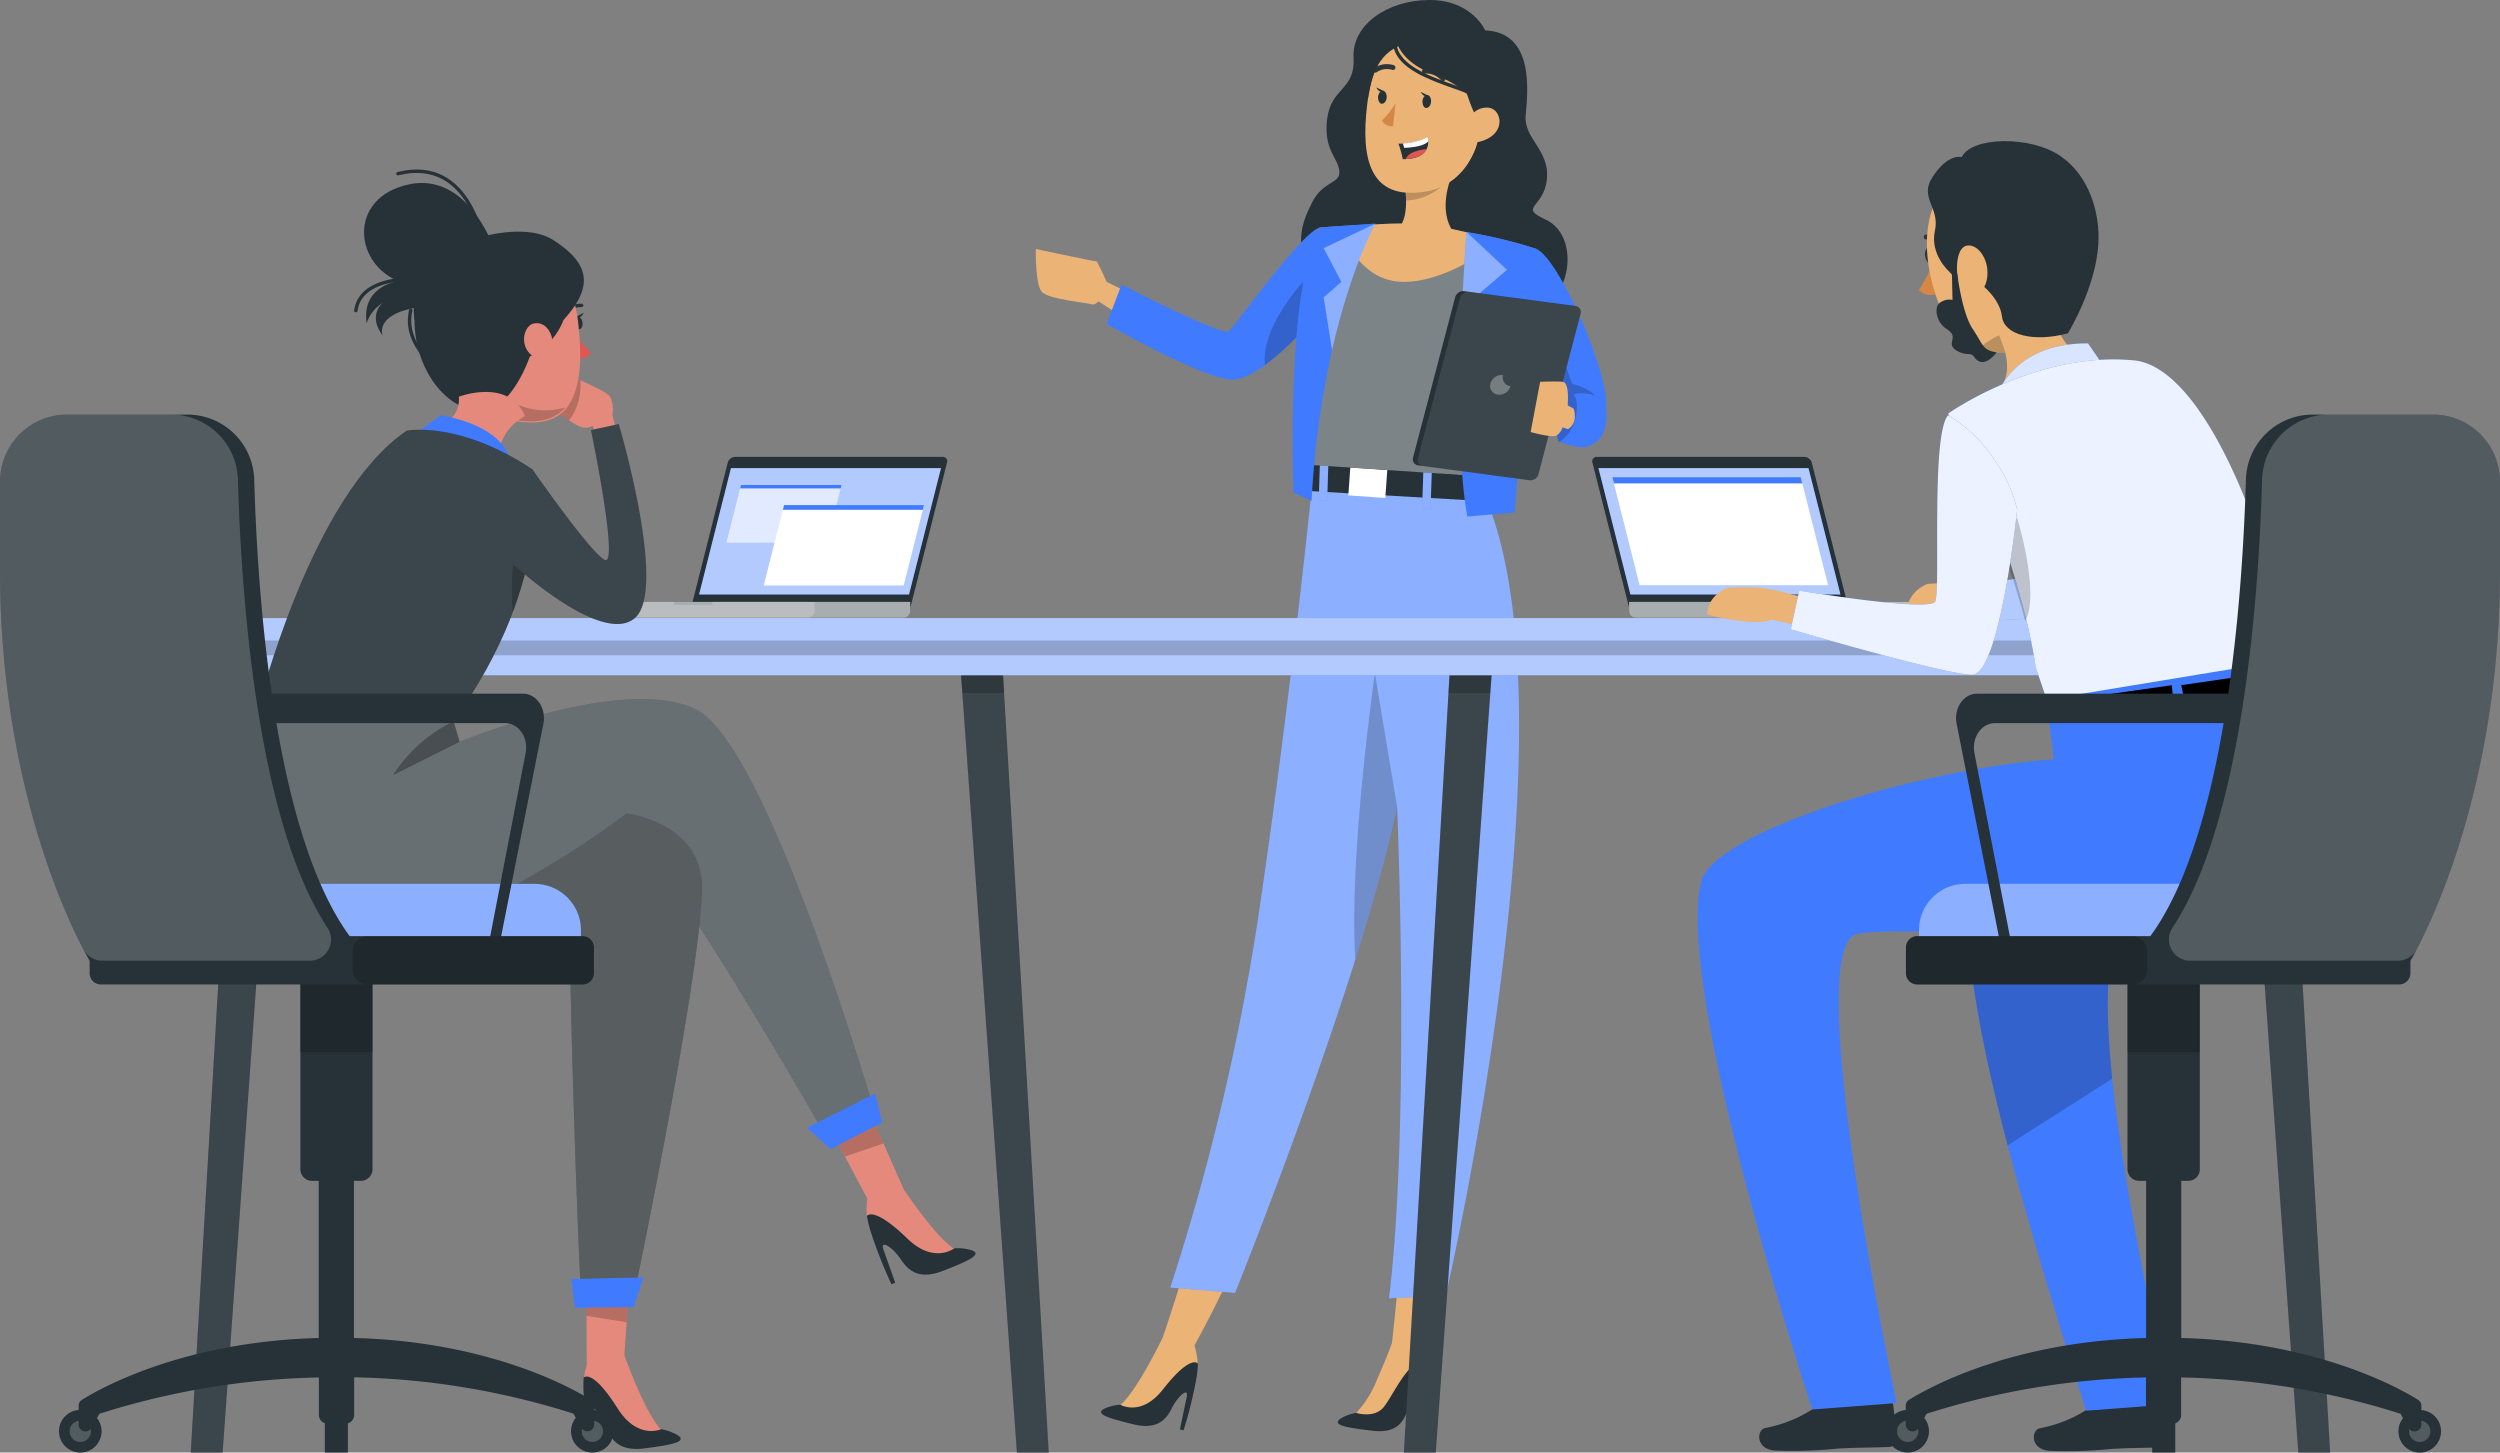 <svg xmlns="http://www.w3.org/2000/svg" viewBox="0 0 366.22 212.78"><rect x="0" y="0" width="366.22" height="212.78" fill="#808080" stroke="none"/><defs><style>.cls-1{fill:#ebb376;}.cls-2{fill:#263238;}.cls-3{fill:#407bff;}.cls-14,.cls-21,.cls-4{opacity:0.2;}.cls-13,.cls-14,.cls-15,.cls-16,.cls-23,.cls-24,.cls-4,.cls-5{isolation:isolate;}.cls-11,.cls-12,.cls-13,.cls-14,.cls-15,.cls-16,.cls-17,.cls-19,.cls-20,.cls-21,.cls-23,.cls-5,.cls-6{fill:#fff;}.cls-5{opacity:0.4;}.cls-7{fill:#d58745;}.cls-10,.cls-25,.cls-8{fill:none;}.cls-8{stroke:#2e353a;stroke-width:0.72px;}.cls-25,.cls-8{stroke-linecap:round;stroke-linejoin:round;}.cls-9{fill:#de5753;}.cls-10,.cls-25{stroke:#263238;stroke-width:0.5px;}.cls-10{stroke-miterlimit:10;}.cls-11,.cls-16{opacity:0.1;}.cls-12,.cls-23,.cls-24{opacity:0.3;}.cls-13,.cls-17{opacity:0.6;}.cls-18{fill:#2e353a;}.cls-19{opacity:0.8;}.cls-20{opacity:0.9;}.cls-22{fill:#e4897b;}</style></defs><title>Asset 1departments</title><g id="Layer_2" data-name="Layer 2"><g id="Character_1" data-name="Character 1"><path class="cls-1" d="M166.76,43.57l-4.65-2.28s-1.38-3.06-1.48-3-8.9-1.81-8.9-1.81-.1,5.19.89,6.29,7,1.62,7.32,1.81,1-.43,1-.43l4.94,3.25Z"/><path class="cls-2" d="M217.56,4.45S215.64,0,209.41,0,198,3.71,198.28,8.46s-3.26,4.3-3.86,8.9,1.63,5.78,1.78,7.71-2.37,1.34-4,4.6-3.71,7.86,3.26,13.94,26.7,5,31,1.34,4.15-10.83,0-12.76-.3-1.63.14-5.93-3.41-5.94-3.11-9.35S224.83,4.75,217.56,4.45Z"/><path class="cls-3" d="M193.35,33.32V45.55s-1,1.31-2.62,3a40,40,0,0,1-5.42,4.94c-1.87,1.36-3.76,2.29-5.29,2.09-4.85-.62-17.91-8.13-17.91-8.13l2.18-5.76s14.83,7.63,15.73,6.84S190.66,34,193.35,33.32Z"/><path class="cls-4" d="M190.73,48.54a40,40,0,0,1-5.42,4.94c-.7-5.46,5.56-12.19,5.56-12.19S191,44.79,190.73,48.54Z"/><path class="cls-1" d="M195.07,77.62s-8.13,43.32-10.3,61.11c-2.83,23.2-14.42,57.15-14.42,57.15l4.63,1.19s16.34-28.84,19.52-54.8c13-26.52,14-59.19,14-59.19Z"/><path class="cls-2" d="M161.72,206.38a6.8,6.8,0,0,1,2.38-.61h0s2.85-1.67,5.67-8.19l3.18,0a2.63,2.63,0,0,1,2.44,1.75,1.64,1.64,0,0,1,.09.44,17.62,17.62,0,0,1-.25,2.29,62.79,62.79,0,0,1-1.85,7.47l-.54-.14,1-4.74c.32-1.61-1.37,0-2.15,1.57s-2,3.26-5.5,2.46C162.09,207.7,160.44,207.11,161.72,206.38Z"/><path class="cls-1" d="M203.51,76.93s1,44.06,2.56,61.91c2,23.29-2.28,58.9-2.28,58.9l4.78.21s10-31.6,7.76-57.65c7.21-28.64,1.47-60.81,1.47-60.81Z"/><path class="cls-2" d="M196.35,207.83a6.47,6.47,0,0,1,2.3-.86h0s2.65-2,4.75-8.76l3.15-.36a2.63,2.63,0,0,1,2.62,1.48,1.47,1.47,0,0,1,.13.42,16.06,16.06,0,0,1,0,2.3,63.91,63.91,0,0,1-1,7.63l-.55-.08.46-4.81c.15-1.64-1.36.09-2,1.79s-1.62,3.45-5.19,3C196.85,209.1,195.15,208.7,196.35,207.83Z"/><path class="cls-1" d="M170.35,195.88s-4,8.29-6.25,9.89c0,0,3.06,1.83,6.25-2.23,4.12-5.26,5.13-3.79,5.13-3.79a15.16,15.16,0,0,0-.5-2.68C174.36,195.38,170.35,195.88,170.35,195.88Z"/><path class="cls-1" d="M204.27,195.81s-1.12,3.07-2.62,6.44a14.64,14.64,0,0,1-3,4.72s2.6.84,4-.79,3.81-7.53,6.51-6.85a6.47,6.47,0,0,0-.6-1.38C208.16,197.28,204.27,195.81,204.27,195.81Z"/><path class="cls-3" d="M192.28,70.39s-3.21,32.07-8,64.22a340.92,340.92,0,0,1-12.86,54l9.49.79s18.2-45.1,23.74-71.21c0,0,2,46.29-1.19,72l8.31-.39s20.27-87.11,5.14-118.49Z"/><path class="cls-5" d="M211.78,189.8l-8.31.39c3.16-25.71,1.19-72,1.19-72-1.4,6.59-3.61,14.39-6.12,22.36-7.45,23.64-17.62,48.85-17.62,48.85l-9.49-.79a339.94,339.94,0,0,0,12.85-54c4.79-32.15,8-64.22,8-64.22l24.63.93C232.05,102.69,211.78,189.8,211.78,189.8Z"/><path class="cls-4" d="M204.66,118.19c-1.4,6.59-3.61,14.39-6.12,22.36-1-15,2.86-41.94,2.86-41.94Z"/><polygon class="cls-2" points="216.87 69.76 216.94 73.38 192.16 71.95 192.07 67.67 216.87 69.76"/><rect class="cls-6" x="197.66" y="68.63" width="5.43" height="4.12" transform="translate(395.28 155.3) rotate(-175.97)"/><rect class="cls-3" x="208.43" y="68.41" width="1.23" height="6.26" transform="translate(415.68 149.76) rotate(-178.16)"/><rect class="cls-5" x="208.43" y="68.41" width="1.23" height="6.26" transform="translate(415.68 149.76) rotate(-178.16)"/><rect class="cls-3" x="193.28" y="67.03" width="1.23" height="6.26" transform="translate(385.44 146.51) rotate(-178.16)"/><rect class="cls-5" x="193.28" y="67.03" width="1.23" height="6.26" transform="translate(385.44 146.51) rotate(-178.16)"/><path class="cls-2" d="M192.12,68.12l24.75,1.64c.39-6.15.83-8,2.68-15.38.6-2.37,1.34-5,2.29-8.07.51-1.64,1.07-3.39,1.7-5.28.48-1.44,1-3,1.55-4.56A73,73,0,0,0,214.81,34a79.42,79.42,0,0,0-11.11-1.17c-4.82,0-10.35.51-10.35.51s-.79.18-1.28,5.29C191.62,43.4,191.13,50.69,192.12,68.12Z"/><path class="cls-5" d="M192.12,68.12l24.75,1.64c.39-6.15.83-8,2.68-15.38.6-2.37,1.34-5,2.29-8.07.51-1.64,1.07-3.39,1.7-5.28.48-1.44,1-3,1.55-4.56A73,73,0,0,0,214.81,34a79.42,79.42,0,0,0-11.11-1.17c-4.82,0-10.35.51-10.35.51s-.79.18-1.28,5.29C191.62,43.4,191.13,50.69,192.12,68.12Z"/><path class="cls-1" d="M205.74,38.28c6.1-.78,7.94-3.39,7.94-3.39-3.87-3.65-.66-10-.66-10l-7.34,1.37a23.51,23.51,0,0,1,.29,3.09c.05,4.46-2,4.51-2,4.51C202.72,36.29,205.74,38.28,205.74,38.28Z"/><path class="cls-4" d="M205.68,26.28a23.51,23.51,0,0,1,.29,3.09A8.16,8.16,0,0,0,213,24.91Z"/><path class="cls-1" d="M209.74,5.75c-6.39-.35-8.63,2.95-9.46,9.51-1,8.19.47,14.13,8.55,12.81C219.8,26.28,220.34,6.33,209.74,5.75Z"/><path class="cls-7" d="M204.43,15.13a13.57,13.57,0,0,1-2,2.54,1.76,1.76,0,0,0,1.64.82Z"/><path class="cls-2" d="M208.37,14.82c0,.52.2,1,.55,1s.67-.38.71-.9-.21-1-.56-1S208.41,14.3,208.37,14.82Z"/><path class="cls-2" d="M209.22,14l-1.11-.54S208.6,14.42,209.22,14Z"/><path class="cls-2" d="M201.86,14.2c0,.52.21,1,.56,1s.67-.38.71-.9-.21-1-.56-1S201.91,13.68,201.86,14.2Z"/><path class="cls-2" d="M202.71,13.34l-1.1-.54S202.1,13.81,202.71,13.34Z"/><path class="cls-8" d="M208.67,10.41a3.35,3.35,0,0,1,2.72,1.12"/><path class="cls-8" d="M204.05,9.89a3,3,0,0,0-2.58.39"/><path class="cls-2" d="M204.86,21.05a16.09,16.09,0,0,1,.63,2.26l.41,0c1.87-.08,2.71-.74,3.07-1.44a2.43,2.43,0,0,0,.25-1.12,2.26,2.26,0,0,0-.09-.65,8.84,8.84,0,0,1-3.63.93C205.11,21.05,204.86,21.05,204.86,21.05Z"/><path class="cls-6" d="M205.5,21l.2.66c1.76-.08,3-.38,3.52-.94a2.26,2.26,0,0,0-.09-.65A8.84,8.84,0,0,1,205.5,21Z"/><path class="cls-9" d="M205.9,23.29c1.87-.08,2.71-.74,3.07-1.44a6.08,6.08,0,0,0-2.06.5A2.27,2.27,0,0,0,205.9,23.29Z"/><path class="cls-2" d="M216.12,16.89s-2.69-5.41-2-9.43c0,0-12.37-5.86-13.69,6.94,0,0-.61-11.47,10.37-11.12s10.06,16.4,4.13,20.87C214.91,24.15,217.79,20.27,216.12,16.89Z"/><path class="cls-2" d="M216.77,5.14s-5-4.45-9.54-3.61-3.76,6.83,2.23,9.1,7.21,5.19,7.21,5.19l5.2-4.64Z"/><path class="cls-10" d="M205.89,3.4s-2.12.15-1.53,3.32,5.1,4.75,9.35,6.24,3.9,3.15,3.9,3.15"/><path class="cls-1" d="M215,18.18a2.8,2.8,0,0,1,3.15-2.39c2,.32,2.69,4.43-2.28,5.14C215.16,21,214.8,20.32,215,18.18Z"/><path class="cls-1" d="M219.33,35.57s-7.16,5.81-13.83,5.72-9-7.6-9-7.6A38,38,0,0,1,219.33,35.57Z"/><path class="cls-3" d="M225.09,36.47l-3.22,38.61-6.92.58c-1-5.25-1.2-13.55-1.06-21.36h0c.18-10.6.93-20.31.93-20.31A68.2,68.2,0,0,1,225.09,36.47Z"/><path class="cls-5" d="M215.92,43.67l1.87,2.87-3.9,7.75c.18-10.6.93-20.31.93-20.31l5.94,5.54Z"/><path class="cls-3" d="M201.47,32.75h0c-.16.29-3.6,6.54-6.34,18.52a134.6,134.6,0,0,0-3,22.1l-2.64-1.22s-1.25-29.91,3.91-38.84Z"/><path class="cls-5" d="M201.47,32.76c-.16.29-3.6,6.54-6.34,18.52l-1.23-7.71,2.59-2.28-2.59-4.94Z"/><path class="cls-3" d="M235.1,59.79a2.29,2.29,0,0,1-3.46,1.14,8.79,8.79,0,0,1-3.06-2.85c-.62-.89-1.46-2.24-2.31-3.65-1.83-3.07-3.74-6.48-3.74-6.48l2.56-11.48C228.77,38.23,236.48,56.82,235.1,59.79Z"/><path class="cls-4" d="M231.64,60.93a8.79,8.79,0,0,1-3.06-2.85c-.62-.89-1.46-2.24-2.31-3.65A33.44,33.44,0,0,1,228.44,51l1.86,5.22s3.26.75,3.78,2.45C234.27,59.29,233.16,60.21,231.64,60.93Z"/><path class="cls-2" d="M231.53,46l-6.17,23.48a1.21,1.21,0,0,1-1.29.87l-16.34-2.18A.9.9,0,0,1,207,67l6.17-23.48a1.21,1.21,0,0,1,1.28-.87l16.35,2.18A.9.9,0,0,1,231.53,46Z"/><path class="cls-11" d="M231.53,46l-6.17,23.48a1.21,1.21,0,0,1-1.29.87l-15.6-2.08a.89.89,0,0,1-.76-1.14l6.16-23.48a1.21,1.21,0,0,1,1.29-.87l15.6,2.08A.9.9,0,0,1,231.53,46Z"/><path class="cls-12" d="M220.18,54.94a1.74,1.74,0,0,0-1.85,1.24,1.29,1.29,0,0,0,1.1,1.63,1.71,1.71,0,0,0,1.84-1.24A1.28,1.28,0,0,1,220.18,54.94Z"/><path class="cls-3" d="M232.85,65.32c-1.1.59-3.58-.3-4.34-.6l-.23-.09s-1.36-4.42,2.17-6.81l.09,0c1.12-.61,4.61.17,4.71,1.35C235.67,63.85,234.17,64.63,232.85,65.32Z"/><path class="cls-4" d="M230.7,61.54a5.61,5.61,0,0,1-2.19,3.18l-.23-.09s-1.36-4.42,2.17-6.81l.09,0C230.84,58.17,231.32,59.22,230.7,61.54Z"/><path class="cls-1" d="M225.61,55.93s2.26-.1,3.31,0,.72,3.45.72,3.45l.89.49s.73,2-.83,3l-.8-.27a2.32,2.32,0,0,1-.87,1.19c-.64.39-3.81-.5-3.81-.5Z"/><path class="cls-2" d="M133.4,88.84H101.28l5.33-21.08a1.16,1.16,0,0,1,1.08-.83h30.38a.64.64,0,0,1,.66.83Z"/><polygon class="cls-3" points="133.16 87.08 102.41 87.08 107.08 68.58 137.84 68.58 133.16 87.08"/><polygon class="cls-13" points="133.16 87.08 102.41 87.08 107.08 68.58 137.84 68.58 133.16 87.08"/><path class="cls-2" d="M119.4,88.17H87.24V89.5a1,1,0,0,0,1,1h44.1a1,1,0,0,0,1-1V88.17Z"/><path class="cls-13" d="M119.4,88.17H87.24V89.5a1,1,0,0,0,1,1h44.1a1,1,0,0,0,1-1V88.17Z"/><path class="cls-14" d="M104.34,88.17v.46h-5.6v-.46H87.24V89.5a1,1,0,0,0,1,1h30.09a1,1,0,0,0,1-1V88.17Z"/><polygon class="cls-13" points="121.14 79.5 106.41 79.5 108.54 71.05 123.28 71.05 121.14 79.5"/><polygon class="cls-3" points="123.16 71.54 108.42 71.54 108.54 71.05 123.28 71.05 123.16 71.54"/><polygon class="cls-15" points="132.38 85.76 111.88 85.76 114.85 73.99 135.36 73.99 132.38 85.76"/><polygon class="cls-3" points="135.18 74.68 114.68 74.68 114.85 73.99 135.36 73.99 135.18 74.68"/><polygon class="cls-2" points="341.34 212.78 336.67 212.78 328.28 96 334.47 96 341.34 212.78"/><polygon class="cls-16" points="341.34 212.78 336.67 212.78 328.69 101.8 328.28 96.19 334.47 96.19 334.81 101.8 341.34 212.78"/><polygon class="cls-4" points="334.81 101.52 328.69 101.52 328.28 96.19 334.47 96.19 334.81 101.52"/><polygon class="cls-2" points="210.32 212.78 205.65 212.78 212.51 96 218.71 96 210.32 212.78"/><polygon class="cls-16" points="218.7 96.19 218.29 101.8 210.31 212.78 205.65 212.78 212.17 101.8 212.51 96.19 218.7 96.19"/><polygon class="cls-4" points="212.51 96.19 218.7 96.19 218.29 101.52 212.17 101.52 212.51 96.19"/><polygon class="cls-2" points="153.63 212.78 148.96 212.78 140.57 96 146.76 96 153.63 212.78"/><polygon class="cls-16" points="153.63 212.78 148.96 212.78 140.98 101.8 140.57 96.19 146.76 96.19 147.1 101.8 153.63 212.78"/><polygon class="cls-4" points="147.1 101.52 140.98 101.52 140.57 96.19 146.76 96.19 147.1 101.52"/><polygon class="cls-2" points="32.61 212.78 27.94 212.78 34.8 96 41 96 32.61 212.78"/><polygon class="cls-16" points="40.99 96.19 40.58 101.8 32.6 212.78 27.94 212.78 34.46 101.8 34.8 96.19 40.99 96.19"/><polygon class="cls-4" points="34.8 96.19 40.99 96.19 40.58 101.52 34.46 101.52 34.8 96.19"/><path class="cls-3" d="M29.89,93.07H339.38a0,0,0,0,1,0,0v4.15a1.7,1.7,0,0,1-1.7,1.7H31.6a1.7,1.7,0,0,1-1.7-1.7V93.07A0,0,0,0,1,29.89,93.07Z"/><path class="cls-13" d="M29.89,93.07H339.38a0,0,0,0,1,0,0v4.15a1.7,1.7,0,0,1-1.7,1.7H31.6a1.7,1.7,0,0,1-1.7-1.7V93.07A0,0,0,0,1,29.89,93.07Z"/><rect class="cls-4" x="29.89" y="93.07" width="309.49" height="2.92"/><path class="cls-3" d="M342.28,93.84H27a1.65,1.65,0,0,1-1.65-1.65h0A1.65,1.65,0,0,1,27,90.54H342.28a1.64,1.64,0,0,1,1.64,1.65h0A1.64,1.64,0,0,1,342.28,93.84Z"/><path class="cls-13" d="M342.28,93.84H27a1.65,1.65,0,0,1-1.65-1.65h0A1.65,1.65,0,0,1,27,90.54H342.28a1.64,1.64,0,0,1,1.64,1.65h0A1.64,1.64,0,0,1,342.28,93.84Z"/><path class="cls-2" d="M238.6,88.84h32.12L265.4,67.76a1.18,1.18,0,0,0-1.09-.83H233.94a.64.64,0,0,0-.67.83Z"/><polygon class="cls-3" points="238.84 87.08 269.6 87.08 264.92 68.58 234.16 68.58 238.84 87.08"/><polygon class="cls-13" points="238.84 87.08 269.6 87.08 264.92 68.58 234.16 68.58 238.84 87.08"/><path class="cls-2" d="M252.6,88.17h32.17V89.5a1,1,0,0,1-1,1H239.64a1,1,0,0,1-1-1V88.17Z"/><path class="cls-13" d="M252.6,88.17h32.17V89.5a1,1,0,0,1-1,1H239.64a1,1,0,0,1-1-1V88.17Z"/><path class="cls-14" d="M267.66,88.17v.46h5.6v-.46h11.51V89.5a1,1,0,0,1-1,1H253.64a1,1,0,0,1-1-1V88.17Z"/><polygon class="cls-15" points="240.19 85.72 267.79 85.72 263.78 69.89 236.18 69.89 240.19 85.72"/><polygon class="cls-3" points="236.42 70.81 264.02 70.81 263.78 69.89 236.18 69.89 236.42 70.81"/><g id="_Group_" data-name="&lt;Group&gt;"><path class="cls-2" d="M308.9,204.47l7.88-.49a.5.5,0,0,1,.55.44h0l.77,6.22A1.25,1.25,0,0,1,317,212c-2.75.13-4.08.05-7.55.24a65.7,65.7,0,0,1-9.27.29c-2.93-.28-2.57-3.18-1.31-3.32a19.31,19.31,0,0,0,8.88-4.23A2,2,0,0,1,308.9,204.47Z"/><path class="cls-2" d="M268.72,204.47l7.88-.49a.5.5,0,0,1,.55.44h0l.78,6.22a1.25,1.25,0,0,1-1.15,1.32c-2.76.13-4.08.05-7.55.24a65.7,65.7,0,0,1-9.27.29c-2.94-.28-2.58-3.18-1.31-3.32a19.31,19.31,0,0,0,8.88-4.23A1.94,1.94,0,0,1,268.72,204.47Z"/><path class="cls-1" d="M298.33,85.54l-6.47,1a25.27,25.27,0,0,0-4.53-1,30.71,30.71,0,0,0-5,0s-2.93,1.1-2.93,3.91c0,0,6.84,1.84,9.47.74l9.47-.74Z"/><path class="cls-3" d="M313.7,60.84c-4,4.17-6.78,20.3-7.51,21.4s-14.67,3.12-14.67,3.12-1.46,3,0,5.56c0,0,17.27-.8,19.36-1.9s7.23-13.14,7.23-13.14a24.35,24.35,0,0,0-.68-8.3C316.27,62.45,313.7,60.84,313.7,60.84Z"/><path class="cls-17" d="M313.7,60.84c-4,4.17-6.78,20.3-7.51,21.4s-14.67,3.12-14.67,3.12-1.46,3,0,5.56c0,0,17.27-.8,19.36-1.9s7.23-13.14,7.23-13.14a24.35,24.35,0,0,0-.68-8.3C316.27,62.45,313.7,60.84,313.7,60.84Z"/><path class="cls-7" d="M283.08,38.63a17.94,17.94,0,0,1-2,3.85,2.35,2.35,0,0,0,2.36.64Z"/><path class="cls-18" d="M282,37.49c.08.7.52,1.22,1,1.16s.78-.66.7-1.35-.52-1.22-1-1.17S281.91,36.79,282,37.49Z"/><path class="cls-8" d="M282.16,34.72a1.34,1.34,0,0,1,1.14.39"/><path class="cls-1" d="M284.91,46.47a9.32,9.32,0,0,0,.53.88A9.68,9.68,0,0,0,289.9,51a10.14,10.14,0,0,0,1.42.44,8.75,8.75,0,0,0,7.38-1.52A9,9,0,0,0,301,47.24c2.51-4.26,1.43-8.18.12-15a9.43,9.43,0,0,0-14.92-5.93C280.34,30.68,282,40.83,284.91,46.47Z"/><path class="cls-4" d="M289.9,51a10.14,10.14,0,0,0,1.42.44,8.75,8.75,0,0,0,7.38-1.52,10.09,10.09,0,0,0-1.76-2A13.57,13.57,0,0,0,289.9,51Z"/><path class="cls-1" d="M309.31,55.64C306.77,59.46,294.65,61,294.65,61s-5.37-.1-4.71-1.94c2.84-1.24,3.92-3,4.06-4.9a8.63,8.63,0,0,0-.55-3.45,17.8,17.8,0,0,0-.72-1.83L300.82,39C298.7,49.88,305.2,52.93,309.31,55.64Z"/><path class="cls-2" d="M283.05,26c2.29-3.6,4.33-3,4.33-3,1.46-3,10.05-3.14,14.41-.17s5.88,8.53,5.59,13c-.42,6.43-4.46,13-4.46,13h0c-5.07,1.35-9.33.23-9.65-2.45s-3-4.68-3-4.68c-2.5.85-4.76-1.94-4.76-1.94s-2.83-2.5-2.07-5.95S281.12,29,283.05,26Z"/><path class="cls-1" d="M291.13,39.86a4.44,4.44,0,0,1-1.47,3.52c-1.21.92-2.59-.77-2.9-2.82-.26-1.82,0-4.56,1.57-4.6S291.15,38,291.13,39.86Z"/><path class="cls-2" d="M286.7,40s.69,5.83,2.26,8.16,1.38,3.11,3.53,3.47c0,0-1.22,1.61-2.3,1.38s-.85-1.15-1.81-1.14-2.63-.65-2.46-1.65.37-1.26-.9-2.13-1.72-2.8-1-3.61a2.31,2.31,0,0,1,2-.55l-.1-4.34Z"/><path class="cls-3" d="M292.12,59s1.95-8.78,13.75-8.7l3,4.35Z"/><path class="cls-19" d="M292.12,59s1.95-8.78,13.75-8.7l3,4.35Z"/><path class="cls-3" d="M294.09,167.78c4.47,17,11.51,38.87,11.51,38.87l12.36-.94s-6.71-29.55-8.55-47.69c-1.14-11.2-1-20.47,2.24-21.18,2.07-.46,6.89-.44,13.08-.3v-23c-17.36,3.57-34.63,10.29-35.94,15.68C287,136.76,290.16,152.83,294.09,167.78Z"/><path class="cls-4" d="M294.09,167.78c4.62-2.93,10-6.37,15.32-9.76-1.14-11.2-1-20.47,2.24-21.18,2.07-.46,6.89-.44,13.08-.3v-23c-17.36,3.57-34.63,10.29-35.94,15.68C287,136.76,290.16,152.83,294.09,167.78Z"/><path class="cls-3" d="M301.16,106.63l-2.94-8.88S296.1,81.3,285.37,60.58c0,0,12.91-9.16,27.23-7.79,11,1.05,21.37,29.27,24.61,51.62Z"/><path class="cls-20" d="M337.21,104.41l-36,2.22-3-8.88a74.69,74.69,0,0,0-1.54-7.58,128.35,128.35,0,0,0-3.77-12.33,141,141,0,0,0-7.53-17.25s12.91-9.17,27.22-7.8C323.61,53.84,334,82.06,337.21,104.41Z"/><path class="cls-3" d="M300.86,111.23l-1.09-8.75,35.37-5.83s11.57,22.92,5.91,34.16c-5.2,10.3-60.49,4.16-69,6s5.79,68.72,5.79,68.72l-12.36.94s-20.22-61.12-16.29-77.32C250.91,122.1,280.05,112.74,300.86,111.23Z"/><polygon points="336.44 100.64 320.05 102.78 319.52 100.37 335.94 97.98 336.44 100.64"/><polygon points="318.15 100.38 318.35 102.78 303.2 104.87 303.2 102.49 318.15 100.38"/><polygon points="302.26 102.63 302.26 104.87 300.07 105.16 300.07 102.99 302.26 102.63"/><path class="cls-4" d="M296.67,91A117.59,117.59,0,0,0,292.9,79.2a9.42,9.42,0,0,1,2.59-3.32S298.88,86.91,296.67,91Z"/><path class="cls-1" d="M268,88l-5.46-.88a25.29,25.29,0,0,0-4.52-1,30.71,30.71,0,0,0-5,0s-2.93,1.1-2.93,3.91c0,0,6.84,1.84,9.47.74l8.05,1.82Z"/><path class="cls-3" d="M285.37,60.84c-2.54,2.8-1.06,25.71-1.89,27.28s-19.91-1.6-19.91-1.6l-1.25,5.67s22.42,6.59,26.54,6.66,6.63-24.19,6.63-24.19A21,21,0,0,0,291.91,67,20.61,20.61,0,0,0,285.37,60.84Z"/><path class="cls-20" d="M285.37,60.84c-2.54,2.8-1.06,25.71-1.89,27.28s-19.91-1.6-19.91-1.6l-1.25,5.67s22.42,6.59,26.54,6.66,6.63-24.19,6.63-24.19A21,21,0,0,0,291.91,67,20.61,20.61,0,0,0,285.37,60.84Z"/></g><path class="cls-3" d="M281.12,129.48h70.07a0,0,0,0,1,0,0v4.46a6.79,6.79,0,0,1-6.79,6.79H287.91a6.79,6.79,0,0,1-6.79-6.79v-4.46A0,0,0,0,1,281.12,129.48Z" transform="translate(632.3 270.2) rotate(180)"/><path class="cls-5" d="M281.12,129.48h70.07a0,0,0,0,1,0,0v4.46a6.79,6.79,0,0,1-6.79,6.79H287.91a6.79,6.79,0,0,1-6.79-6.79v-4.46A0,0,0,0,1,281.12,129.48Z" transform="translate(632.3 270.2) rotate(180)"/><path class="cls-2" d="M328.2,101.61H289.62c-2,0-3.45,2.15-3,4.41l6.89,34.71h1.6l-5.88-30.42c-.43-2.25,1-4.38,3-4.38h35.17Z"/><path class="cls-2" d="M311.65,141.94v29.33a1.71,1.71,0,0,0,1.71,1.71h7.19a1.7,1.7,0,0,0,1.7-1.71V141.94Z"/><circle class="cls-2" cx="354.46" cy="209.67" r="3.12"/><path class="cls-21" d="M352.9,209.67a1.56,1.56,0,1,1,1.56,1.56A1.56,1.56,0,0,1,352.9,209.67Z"/><path class="cls-2" d="M276.33,209.67a3.12,3.12,0,1,1,3.12,3.11A3.12,3.12,0,0,1,276.33,209.67Z"/><path class="cls-21" d="M277.89,209.67a1.56,1.56,0,1,1,1.56,1.56A1.56,1.56,0,0,1,277.89,209.67Z"/><path class="cls-2" d="M314.38,196V162.47h5.15V196c20.08.52,32.28,7.54,34.72,9.08a1,1,0,0,1,.45.83v2.78a1,1,0,0,1-1,1h0a1,1,0,0,1-.86-.5l-1.19-2.09a113.05,113.05,0,0,0-32.14-5.32v5.51a1.27,1.27,0,0,1-1.27,1.27h-2.61a1.27,1.27,0,0,1-1.27-1.27v-5.51a113.05,113.05,0,0,0-32.14,5.32l-1.19,2.09a1,1,0,0,1-.86.5h0a1,1,0,0,1-1-1V205.9a1,1,0,0,1,.46-.83C282.1,203.53,294.3,196.51,314.38,196Z"/><rect class="cls-2" x="315.26" y="206.55" width="3.38" height="6.23" transform="translate(633.91 419.33) rotate(180)"/><rect class="cls-4" x="311.65" y="141.94" width="10.6" height="12.19"/><path class="cls-2" d="M279.2,138.92v3.51a1.67,1.67,0,0,0,1.54,1.78h70.82a1.67,1.67,0,0,0,1.54-1.78v-3.51a1.69,1.69,0,0,0-1.54-1.79H280.74A1.69,1.69,0,0,0,279.2,138.92Z"/><path class="cls-2" d="M311.78,140.73H353.1s13.12-21.56,13.12-57.18V70.47a9.8,9.8,0,0,0-9.86-9.74H338.84A9.8,9.8,0,0,0,329,70.19C328.47,88.54,325.74,128.29,311.78,140.73Z"/><path class="cls-21" d="M320.87,140.73h30.36a3.15,3.15,0,0,0,2.79-1.67c3-5.69,12.2-25.66,12.2-55.51V70.47a9.79,9.79,0,0,0-9.85-9.74H341.23a9.8,9.8,0,0,0-9.86,9.46c-.46,16.4-2.69,49.87-13.11,65.69A3.11,3.11,0,0,0,320.87,140.73Z"/><path class="cls-4" d="M279.2,138.92v3.51a1.68,1.68,0,0,0,1.54,1.78h31.73a2.26,2.26,0,0,0,2.08-2.41v-2.25a2.27,2.27,0,0,0-2.08-2.42H280.74A1.69,1.69,0,0,0,279.2,138.92Z"/><g id="_Group_2" data-name="&lt;Group&gt;"><path class="cls-22" d="M90.55,64.1l-3,.72-.7-2.44a2.23,2.23,0,0,1-2.14,0,12.53,12.53,0,0,1-1.33-.79C82,60.7,80.4,59.48,80.4,59.48l2.34-4.77s1,.41,2.27,1c1.76.79,4,1.84,4.36,2.4a4.38,4.38,0,0,1,.33,2.72Z"/><path class="cls-4" d="M83.35,61.59C82,60.7,80.4,59.48,80.4,59.48l2.34-4.77s1,.41,2.27,1A8.46,8.46,0,0,1,83.35,61.59Z"/><polygon class="cls-22" points="132.4 174.26 127.39 176.22 123.78 169.42 120.5 163.24 126.06 159.9 129.42 167.5 132.4 174.26"/><polygon class="cls-4" points="129.42 167.5 123.78 169.42 120.5 163.24 126.06 159.9 129.42 167.5"/><path class="cls-2" d="M128.38,163.79l-6.83,3.66s-25.79-45.35-29.76-45S50.2,146.84,38.73,138s-.31-35.52-.31-35.52,23.73-6.78,26.31-1.57a39,39,0,0,1,1.7,4.77c.5,1.64.89,3,.89,3h0c.73-.29,24.17-9.9,34.64-4.75C112.6,109.15,128.38,163.79,128.38,163.79Z"/><path class="cls-23" d="M128.38,163.79l-6.83,3.66s-25.79-45.35-29.76-45S50.2,146.84,38.73,138s-.31-35.52-.31-35.52,23.73-6.78,26.31-1.57a39,39,0,0,1,1.7,4.77c.5,1.64.89,3,.89,3h0c.73-.29,24.17-9.9,34.64-4.75C112.6,109.15,128.38,163.79,128.38,163.79Z"/><polygon class="cls-22" points="91.3 200.77 85.95 200.16 85.92 192.6 85.91 185.68 92.38 185.37 91.81 193.52 91.3 200.77"/><polygon class="cls-4" points="91.79 193.69 85.9 192.75 85.9 185.75 92.38 185.41 91.79 193.69"/><polygon class="cls-3" points="118.21 165.2 128.2 160.19 129.24 164.43 121.68 168.33 118.21 165.2"/><path class="cls-2" d="M56.45,138.05s1.65-.19,26.88-4.86c0,0,.57,32.27,1.77,56.32l7.77.25s11.15-53.38,9.84-61.44-10.91-9.16-10.91-9.16S75.15,132.1,56.45,138.05Z"/><path class="cls-5" d="M56.45,138.05s1.65-.19,26.88-4.86c0,0,.57,32.27,1.77,56.32l7.77.25s11.15-53.38,9.84-61.44-10.91-9.16-10.91-9.16S75.15,132.1,56.45,138.05Z"/><path class="cls-24" d="M56.45,138.05s1.65-.19,26.88-4.86c0,0,.57,32.27,1.77,56.32l7.77.25s11.15-53.38,9.84-61.44-10.91-9.16-10.91-9.16S75.15,132.1,56.45,138.05Z"/><polygon class="cls-3" points="83.67 187.36 94.27 187.12 92.82 191.48 84.22 191.56 83.67 187.36"/><path class="cls-2" d="M142.38,183.16a7.11,7.11,0,0,0-2.59-.3h0s-3.24-1.35-7.15-7.79l-3.34.44A2.79,2.79,0,0,0,127,177.7a1.86,1.86,0,0,0,0,.47,19.24,19.24,0,0,0,.59,2.38,66.8,66.8,0,0,0,3,7.58l.55-.22-1.72-4.84c-.57-1.65,1.43-.26,2.49,1.34s2.56,3.14,6.14,1.79C142.18,184.6,143.83,183.74,142.38,183.16Z"/><path class="cls-22" d="M131.79,173.36s5.36,8.15,8,9.5c0,0-3,2.37-6.9-1.45-5.09-4.92-5.94-3.24-5.94-3.24a15,15,0,0,1,.14-2.88C127.49,173.41,131.79,173.36,131.79,173.36Z"/><path class="cls-2" d="M99.31,210.26a7.24,7.24,0,0,0-2.45-.9h0s-2.83-2.08-5.1-9.27l-3.35-.36a2.78,2.78,0,0,0-2.77,1.58,1.39,1.39,0,0,0-.14.45,18.06,18.06,0,0,0,0,2.44,67,67,0,0,0,1.14,8.09l.59-.08-.52-5.11c-.17-1.74,1.45.09,2.1,1.89s1.75,3.66,5.54,3.19C98.78,211.62,100.58,211.17,99.31,210.26Z"/><path class="cls-22" d="M91.34,198.23s3.28,9.19,5.52,11.13c0,0-3.43,1.59-6.36-3-3.77-6-5-4.56-5-4.56a15.41,15.41,0,0,1,.82-2.77C87.15,197.27,91.34,198.23,91.34,198.23Z"/><path class="cls-25" d="M85.2,44.74A3.38,3.38,0,0,0,82.49,46"/><path class="cls-9" d="M84.39,49.14a14.15,14.15,0,0,0,2.17,2.5,1.78,1.78,0,0,1-1.63.91Z"/><path class="cls-2" d="M85.33,47.24c.07.53-.16,1-.52,1s-.69-.35-.76-.89.16-1,.52-1S85.26,46.71,85.33,47.24Z"/><path class="cls-2" d="M84.42,46.4l1.1-.6S85.07,46.85,84.42,46.4Z"/><path class="cls-22" d="M71.52,60a1.64,1.64,0,0,0,.22.14,9.78,9.78,0,0,0,3.49,1.5c3.65.66,6.09,0,7.61-1.66h0c2.13-2.56,2.48-6.92,1.91-12.14a19.76,19.76,0,0,0-1.44-6s0-.08,0-.09-.07-.16-.1-.22a7.15,7.15,0,0,0-5.46-4.1,14.39,14.39,0,0,0-3.11-.2C64.43,37.57,63.42,54.54,71.52,60Z"/><path class="cls-4" d="M71.74,60.13a9.52,9.52,0,0,0,3.48,1.36c3.65.66,6.08-.08,7.61-1.81a10.21,10.21,0,0,1-6.5-.21A5.29,5.29,0,0,0,71.74,60.13Z"/><path class="cls-2" d="M83.32,41.71s.91,7.13-5.71,10.53c0,0-2.55,7.57-6.83,7.88C65,60.55,59.39,52.49,61,43.93,63.09,32.83,79.68,31.12,83.32,41.71Z"/><path class="cls-22" d="M80.94,50c-.06-1.12-1-3-2.77-2.61s-2.56,4.82,1.9,5.6C80.71,53.12,81.06,52.34,80.94,50Z"/><path class="cls-2" d="M70.5,34.72s6.73-2.06,10.64.5c4.56,3,6.39,6.22,1.43,11.62,0,0-11.64-3.15-15.41-2.18a41.42,41.42,0,0,0-6.43,2.21C59.56,39.35,66.61,33.36,70.5,34.72Z"/><path class="cls-22" d="M76.91,60.94s-5,2.45-3.55,7.82L60.6,63.44s7-.43,6.62-5.33C67.22,58.11,74.51,55.31,76.91,60.94Z"/><path class="cls-2" d="M72.24,36.1s-3.8-11-12.44-9.07-8,11.16-1.79,14S72.83,42.83,72.24,36.1Z"/><path class="cls-2" d="M60.39,40.88s-7.62-.05-6.68,6.48a5.54,5.54,0,0,1,2.37-3s-2.3,1.76,0,4.82c0,0-.92-2,2.23-3.38s11.77-1.26,10.17-5.52S60.39,40.88,60.39,40.88Z"/><path class="cls-25" d="M70.89,36.08s-1.83-13.34-12.6-10.64"/><path class="cls-25" d="M66.61,55.72s-7.85-4-6.45-10.25"/><path class="cls-25" d="M59.61,40.92s-6.88-.1-7.48,4.58"/><path class="cls-3" d="M61.48,63.08l3.11-2.24s10.24,1.39,10.34,7.92S61.48,63.08,61.48,63.08Z"/><path class="cls-2" d="M59.61,63.08S67.28,61.61,78,68.76c0,0,3.57,15.64-11.54,36.9l-28.66-1.8S45.53,72.54,59.61,63.08Z"/><path class="cls-24" d="M67.32,108.67l-9.76,4.9a22.05,22.05,0,0,1,8.87-7.91C66.93,107.3,67.32,108.67,67.32,108.67Z"/><path class="cls-16" d="M77.1,83.17a54.09,54.09,0,0,1-2,6.53,70.14,70.14,0,0,1-8.65,16l-28.66-1.8s7.76-31.32,21.84-40.78c0,0,7.67-1.47,18.36,5.67C78,68.75,79.23,74.26,77.1,83.17Z"/><path class="cls-4" d="M77.1,83.17a54.09,54.09,0,0,1-2,6.53,43,43,0,0,1,.06-7.08A5.83,5.83,0,0,1,77.1,83.17Z"/><path class="cls-2" d="M78,68.76S86.4,80.87,88.57,82s-2-19-2-19l4.07-.88S97.84,86.38,93,90.54s-17.86-7.91-17.86-7.91a45,45,0,0,1,0-8.31A9.24,9.24,0,0,1,78,68.76Z"/><path class="cls-16" d="M78,68.76S86.4,80.87,88.57,82s-2-19-2-19l4.07-.88S97.84,86.38,93,90.54s-17.86-7.91-17.86-7.91a45,45,0,0,1,0-8.31A9.24,9.24,0,0,1,78,68.76Z"/></g><path class="cls-3" d="M21.83,129.48H78.31a6.79,6.79,0,0,1,6.79,6.79v4.46a0,0,0,0,1,0,0H15a0,0,0,0,1,0,0v-4.46A6.79,6.79,0,0,1,21.83,129.48Z"/><path class="cls-5" d="M21.83,129.48H78.31a6.79,6.79,0,0,1,6.79,6.79v4.46a0,0,0,0,1,0,0H15a0,0,0,0,1,0,0v-4.46A6.79,6.79,0,0,1,21.83,129.48Z"/><path class="cls-2" d="M38,101.61H76.6c2,0,3.45,2.15,3,4.41l-6.9,34.71H71.12L77,110.31c.44-2.25-1-4.38-3-4.38H38.81Z"/><path class="cls-2" d="M54.57,141.94v29.33a1.71,1.71,0,0,1-1.7,1.71H45.68A1.7,1.7,0,0,1,44,171.27V141.94Z"/><path class="cls-2" d="M14.88,209.67a3.12,3.12,0,1,0-3.12,3.11A3.12,3.12,0,0,0,14.88,209.67Z"/><path class="cls-21" d="M13.32,209.67a1.56,1.56,0,1,0-1.56,1.56A1.56,1.56,0,0,0,13.32,209.67Z"/><path class="cls-2" d="M89.89,209.67a3.12,3.12,0,1,0-3.11,3.11A3.12,3.12,0,0,0,89.89,209.67Z"/><circle class="cls-21" cx="86.78" cy="209.67" r="1.56"/><path class="cls-2" d="M51.85,196V162.47H46.69V196c-20.08.52-32.28,7.54-34.72,9.08a1,1,0,0,0-.45.83v2.78a1,1,0,0,0,1,1h0a1,1,0,0,0,.86-.5l1.19-2.09a113.05,113.05,0,0,1,32.14-5.32v5.51A1.27,1.27,0,0,0,48,208.54h2.6a1.27,1.27,0,0,0,1.28-1.27v-5.51A113.05,113.05,0,0,1,84,207.08l1.19,2.09a1,1,0,0,0,.85.5h0a1,1,0,0,0,1-1V205.9a1,1,0,0,0-.46-.83C84.12,203.53,71.92,196.51,51.85,196Z"/><rect class="cls-2" x="47.58" y="206.55" width="3.38" height="6.23"/><rect class="cls-4" x="43.97" y="141.94" width="10.6" height="12.19"/><path class="cls-2" d="M87,138.92v3.51a1.67,1.67,0,0,1-1.54,1.78H14.66a1.66,1.66,0,0,1-1.53-1.78v-3.51a1.68,1.68,0,0,1,1.53-1.79H85.48A1.69,1.69,0,0,1,87,138.92Z"/><path class="cls-2" d="M54.44,140.73H13.13S0,119.17,0,83.55V70.47a9.81,9.81,0,0,1,9.87-9.74H27.38a9.8,9.8,0,0,1,9.86,9.46C37.75,88.54,40.49,128.29,54.44,140.73Z"/><path class="cls-21" d="M45.35,140.73H15a3.15,3.15,0,0,1-2.79-1.67C9.22,133.37,0,113.4,0,83.55V70.47a9.8,9.8,0,0,1,9.86-9.74H25a9.79,9.79,0,0,1,9.85,9.46c.46,16.4,2.69,49.87,13.11,65.69A3.11,3.11,0,0,1,45.35,140.73Z"/><path class="cls-4" d="M87,138.92v3.51a1.67,1.67,0,0,1-1.53,1.78H53.75a2.26,2.26,0,0,1-2.08-2.41v-2.25a2.27,2.27,0,0,1,2.08-2.42H85.48A1.69,1.69,0,0,1,87,138.92Z"/></g></g></svg>